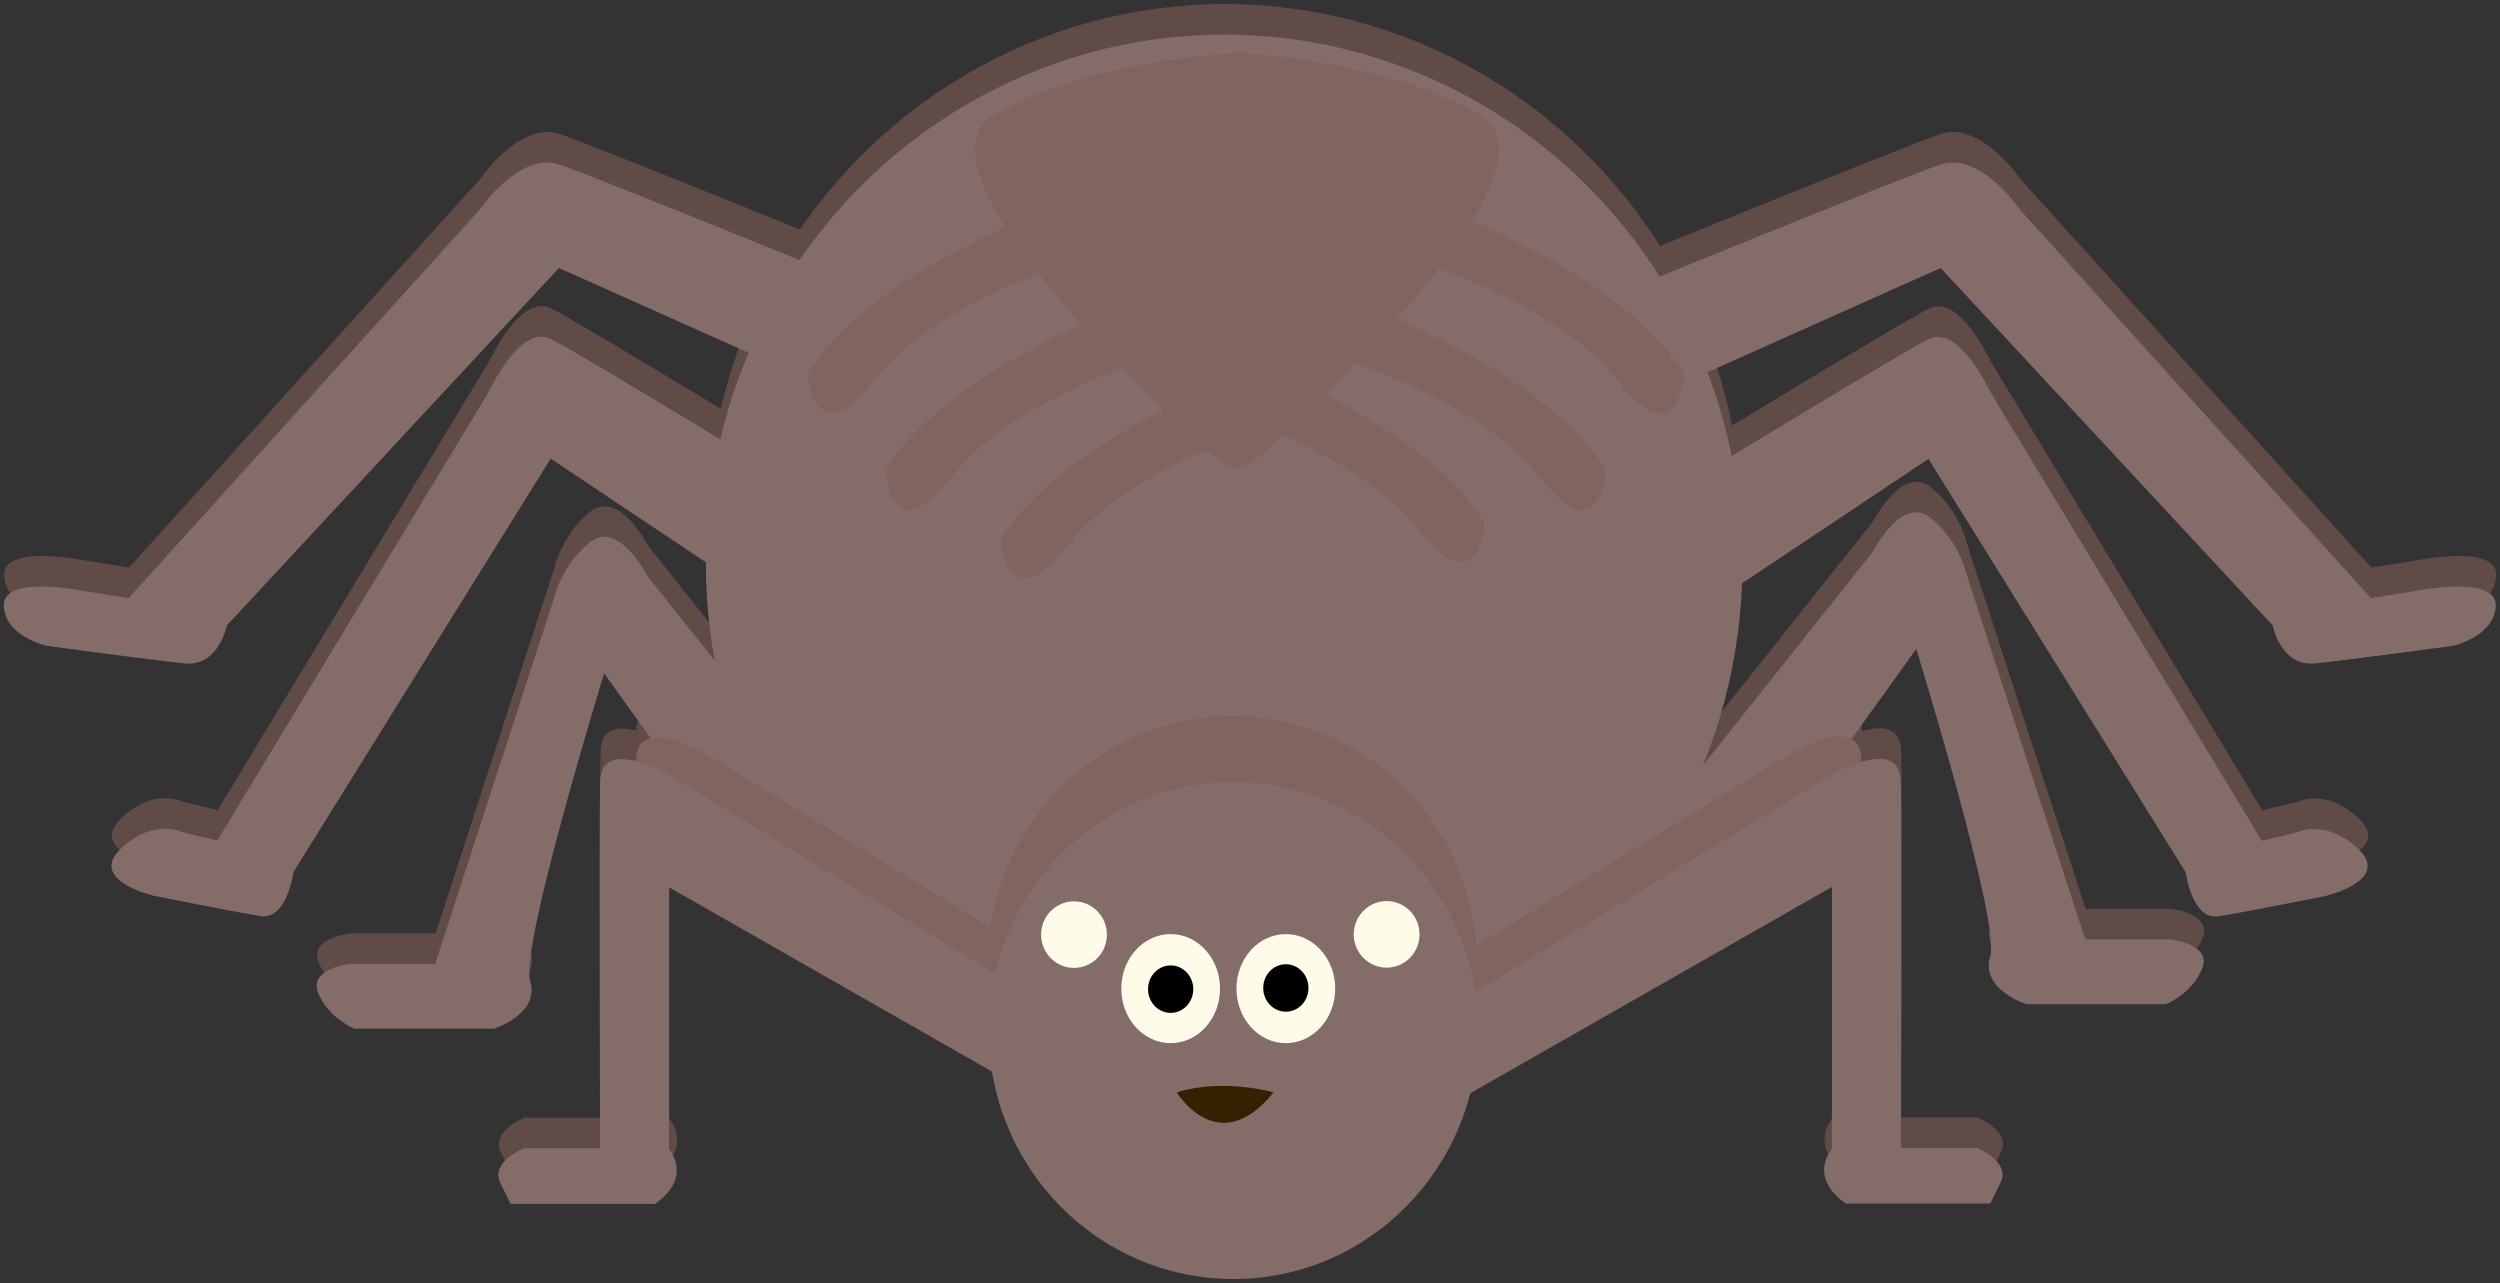 <?xml version="1.0" encoding="UTF-8"?><svg id="Layer_1" xmlns="http://www.w3.org/2000/svg" width="945" height="485" viewBox="0 0 945 485"><rect x="0" y="0" width="945" height="485" fill="#333333" stroke="none"/><defs><style>.cls-1{fill:#614b47;}.cls-1,.cls-2,.cls-3,.cls-4,.cls-5,.cls-6{stroke-width:0px;}.cls-3{fill:#fffbe9;}.cls-4{fill:#846d69;}.cls-5{fill:#352000;}.cls-6{fill:#81645f;}</style></defs><ellipse class="cls-1" cx="462.89" cy="201.26" rx="195.92" ry="199.73"/><path class="cls-1" d="m302.72,224.84l-94.42-63.02-97.23,156.28s-2.33,18.2-12.44,16.62c-10.11-1.59-40.32-7.67-40.32-7.67,0,0-24.99-5.81-12.55-17.69,12.44-11.89,23.32-6.34,23.32-6.34l13.22,3.17,102.62-169.61s11.75-25.82,23.37-20.04c11.62,5.77,104.06,62.27,104.06,62.27l22.63,11.67-11.5,34.78-20.77-.41Z"/><path class="cls-1" d="m333.33,144.23l-121.89-54.48-125.52,135.1s-3.01,15.74-16.06,14.37-52.05-6.63-52.05-6.63c0,0-16-3.62-16.2-15.3-.21-11.68,30.11-5.48,30.11-5.48l17.06,2.74L181.27,67.93s15.17-22.32,30.17-17.32c15,4.99,134.33,53.83,134.33,53.83l29.21,10.09-14.84,30.07-26.81-.36Z"/><path class="cls-1" d="m611.83,144.23l121.89-54.48,125.52,135.1s3.01,15.74,16.06,14.37,52.05-6.63,52.05-6.63c0,0,16-3.62,16.2-15.3s-30.11-5.48-30.11-5.48l-17.06,2.74-132.48-146.62s-15.17-22.32-30.17-17.32c-15,4.99-134.33,53.83-134.33,53.83l-29.21,10.09,14.84,30.07,26.81-.36Z"/><path class="cls-1" d="m634.71,224.93l94.42-63.02,97.23,156.28s2.33,18.2,12.44,16.62c10.11-1.59,40.32-7.67,40.32-7.67,0,0,24.99-5.81,12.55-17.69-12.44-11.89-23.32-6.34-23.32-6.34l-13.22,3.17-102.62-169.61s-11.75-25.82-23.37-20.04-104.06,62.27-104.06,62.27l-22.63,11.67,11.5,34.78,20.77-.41Z"/><path class="cls-1" d="m591.56,343.54l116.61-146.64s10.88-21.4,21.77-12.68c10.88,8.72,13.61,21.4,13.61,21.4l44.82,137.92h31.93s16.16,1.57,12.27,11.08c-3.89,9.51-13.66,13.43-13.66,13.43h-52.76s-17.55-5.5-13.66-18.19c3.89-12.68-27.99-116.11-27.99-116.11l-75.41,104.96-57.53,4.82Z"/><path class="cls-1" d="m361.47,352.79l-116.61-146.64s-10.88-21.4-21.77-12.68c-10.88,8.72-13.61,21.4-13.61,21.4l-44.82,137.92h-31.93s-16.16,1.57-12.27,11.08c3.89,9.51,13.66,13.43,13.66,13.43h52.76s17.55-5.5,13.66-18.19c-3.89-12.68,27.99-116.11,27.99-116.11l75.41,104.96,57.53,4.82Z"/><path class="cls-1" d="m467.16,8.26s56.37,2.48,92.52,23.63c36.15,21.15-77.36,123.79-77.36,123.79,0,0-19.44,21-20.21,0-.78-21,5.05-147.42,5.05-147.42Z"/><path class="cls-1" d="m468.31,8.38s-56.37,2.48-92.52,23.63c-36.15,21.15,77.36,123.79,77.36,123.79,0,0,19.44,21,20.21,0,.78-21-5.05-147.42-5.05-147.42Z"/><path class="cls-1" d="m534.7,360.08l138.39-84.41s30.32-19.81,30.71,0c.39,19.81-26.04,39.63-26.04,39.63l-153.08,87.34,10.02-42.56Z"/><path class="cls-1" d="m417.7,59.54l-6.19,25.69s-56.97,16.36-80.46,46.45c-23.49,30.09-25.51-1.89-25.51-1.89,0,0,17.44-37.93,112.16-70.25Z"/><path class="cls-1" d="m447,96.16l-6.19,25.69s-56.97,16.36-80.46,46.45-25.51-1.89-25.51-1.89c0,0,17.44-37.93,112.16-70.25Z"/><path class="cls-1" d="m490.53,122.31l-6.19,25.69s-56.97,16.36-80.46,46.45c-23.49,30.09-25.51-1.89-25.51-1.89,0,0,17.44-37.93,112.16-70.25Z"/><path class="cls-1" d="m524.54,59.7l6.19,25.69s56.97,16.36,80.46,46.45c23.49,30.09,25.51-1.89,25.51-1.89,0,0-17.44-37.93-112.16-70.25Z"/><path class="cls-1" d="m494.99,96.16l6.19,25.69s56.97,16.36,80.46,46.45c23.49,30.09,25.51-1.89,25.51-1.89,0,0-17.44-37.93-112.16-70.25Z"/><path class="cls-1" d="m449.12,115.97l6.19,25.69s56.97,16.36,80.46,46.45c23.49,30.09,25.51-1.89,25.51-1.89,0,0-17.44-37.93-112.16-70.25Z"/><path class="cls-1" d="m409.62,360.4l-138.39-84.41s-30.32-19.81-30.71,0,26.04,39.63,26.04,39.63l153.08,87.34-10.02-42.56Z"/><ellipse class="cls-1" cx="466" cy="353.03" rx="92.52" ry="93.92"/><path class="cls-1" d="m396.09,368.6l-138.39-84.41s-30.32-19.81-30.71,0c-.39,19.81,0,138.3,0,138.3h-28.77s-12.83,5.15-8.94,13.08l3.89,7.93h54.64c14.55-10.3,5.22-20.61,5.22-20.61v-99.07s153.08,87.34,153.08,87.34l-10.02-42.56Z"/><ellipse class="cls-1" cx="466.38" cy="378" rx="92.52" ry="93.92"/><ellipse class="cls-1" cx="486.21" cy="362.15" rx="18.66" ry="20.61"/><ellipse class="cls-1" cx="442.67" cy="362.15" rx="18.66" ry="20.61"/><ellipse class="cls-1" cx="524.31" cy="341.64" rx="12.44" ry="12.58"/><ellipse class="cls-1" cx="406.13" cy="341.74" rx="12.44" ry="12.58"/><ellipse class="cls-1" cx="486.21" cy="361.9" rx="8.55" ry="8.97"/><ellipse class="cls-1" cx="442.67" cy="362.35" rx="8.55" ry="8.97"/><path class="cls-1" d="m444.98,401.38s15.67,25.86,36.56,0c0,0-18.95-5.57-36.56,0Z"/><path class="cls-1" d="m549.57,368.49l138.39-84.41s30.32-19.81,30.71,0,0,138.3,0,138.3h28.77s12.83,5.15,8.94,13.08l-3.89,7.93h-54.64c-14.55-10.3-5.22-20.61-5.22-20.61v-99.07l-153.08,87.34,10.02-42.56Z"/><ellipse class="cls-4" cx="462.73" cy="212.81" rx="195.92" ry="199.73"/><path class="cls-4" d="m302.56,236.39l-94.42-63.02-97.23,156.28s-2.33,18.2-12.44,16.62c-10.11-1.59-40.32-7.67-40.32-7.67,0,0-24.99-5.81-12.55-17.69,12.44-11.89,23.32-6.34,23.32-6.34l13.22,3.17,102.62-169.61s11.75-25.82,23.37-20.04c11.62,5.77,104.06,62.27,104.06,62.27l22.63,11.67-11.5,34.78-20.77-.41Z"/><path class="cls-4" d="m333.17,155.78l-121.89-54.48-125.52,135.1s-3.01,15.74-16.06,14.37c-13.05-1.37-52.05-6.63-52.05-6.63,0,0-16-3.62-16.2-15.3-.21-11.68,30.11-5.48,30.11-5.48l17.06,2.74L181.12,79.48s15.17-22.32,30.17-17.32c15,4.99,134.33,53.83,134.33,53.83l29.21,10.09-14.84,30.07-26.81-.36Z"/><path class="cls-4" d="m611.67,155.78l121.89-54.48,125.52,135.1s3.01,15.74,16.06,14.37c13.05-1.37,52.05-6.63,52.05-6.63,0,0,16-3.62,16.2-15.3s-30.11-5.48-30.11-5.48l-17.06,2.74-132.48-146.62s-15.17-22.32-30.17-17.32-134.33,53.83-134.33,53.83l-29.21,10.09,14.84,30.07,26.81-.36Z"/><path class="cls-4" d="m634.55,236.48l94.42-63.02,97.23,156.28s2.33,18.2,12.44,16.62c10.11-1.59,40.32-7.67,40.32-7.67,0,0,24.99-5.81,12.55-17.69s-23.32-6.34-23.32-6.34l-13.22,3.17-102.62-169.61s-11.75-25.82-23.37-20.04-104.06,62.27-104.06,62.27l-22.63,11.67,11.5,34.78,20.77-.41Z"/><path class="cls-4" d="m591.4,355.09l116.61-146.64s10.88-21.4,21.77-12.68,13.61,21.4,13.61,21.4l44.82,137.92h31.93s16.16,1.57,12.27,11.08c-3.89,9.51-13.66,13.43-13.66,13.43h-52.76s-17.55-5.5-13.66-18.19c3.89-12.68-27.99-116.11-27.99-116.11l-75.41,104.96-57.53,4.82Z"/><path class="cls-4" d="m361.31,364.34l-116.61-146.64s-10.88-21.4-21.77-12.68c-10.88,8.72-13.61,21.4-13.61,21.4l-44.82,137.92h-31.93s-16.16,1.57-12.27,11.08,13.66,13.43,13.66,13.43h52.76s17.55-5.5,13.66-18.19c-3.89-12.68,27.99-116.11,27.99-116.11l75.41,104.96,57.53,4.82Z"/><path class="cls-6" d="m467,19.82s56.37,2.48,92.52,23.63-77.36,123.79-77.36,123.79c0,0-19.44,21-20.21,0-.78-21,5.05-147.42,5.05-147.42Z"/><path class="cls-6" d="m468.15,19.93s-56.37,2.48-92.52,23.63c-36.15,21.15,77.36,123.79,77.36,123.79,0,0,19.44,21,20.21,0,.78-21-5.05-147.42-5.05-147.42Z"/><path class="cls-6" d="m534.55,371.64l138.39-84.41s30.32-19.81,30.71,0c.39,19.81-26.04,39.63-26.04,39.63l-153.08,87.34,10.02-42.56Z"/><path class="cls-6" d="m417.54,71.09l-6.19,25.69s-56.97,16.36-80.46,46.45c-23.49,30.09-25.51-1.89-25.51-1.89,0,0,17.44-37.93,112.16-70.25Z"/><path class="cls-6" d="m446.84,107.71l-6.19,25.69s-56.97,16.36-80.46,46.45c-23.49,30.09-25.51-1.89-25.51-1.89,0,0,17.44-37.93,112.16-70.25Z"/><path class="cls-6" d="m490.38,133.87l-6.19,25.69s-56.97,16.36-80.46,46.45c-23.49,30.09-25.51-1.89-25.51-1.89,0,0,17.44-37.93,112.16-70.25Z"/><path class="cls-6" d="m524.38,71.25l6.19,25.69s56.97,16.36,80.46,46.45c23.49,30.09,25.51-1.89,25.51-1.89,0,0-17.44-37.93-112.16-70.25Z"/><path class="cls-6" d="m494.83,107.71l6.19,25.69s56.97,16.36,80.46,46.45c23.49,30.09,25.51-1.89,25.51-1.89,0,0-17.44-37.93-112.16-70.25Z"/><path class="cls-6" d="m448.96,127.53l6.19,25.69s56.97,16.36,80.46,46.45c23.49,30.09,25.51-1.89,25.51-1.89,0,0-17.44-37.93-112.16-70.25Z"/><path class="cls-6" d="m409.46,371.95l-138.39-84.41s-30.32-19.81-30.71,0,26.04,39.63,26.04,39.63l153.08,87.34-10.02-42.56Z"/><ellipse class="cls-6" cx="465.84" cy="364.59" rx="92.52" ry="93.92"/><path class="cls-4" d="m395.93,380.16l-138.39-84.41s-30.32-19.81-30.71,0c-.39,19.81,0,138.3,0,138.3h-28.77s-12.83,5.15-8.94,13.08l3.89,7.93h54.64c14.55-10.3,5.22-20.61,5.22-20.61v-99.07s153.08,87.34,153.08,87.34l-10.02-42.56Z"/><ellipse class="cls-4" cx="466.23" cy="389.55" rx="92.52" ry="93.92"/><ellipse class="cls-3" cx="486.05" cy="373.7" rx="18.66" ry="20.61"/><ellipse class="cls-3" cx="442.51" cy="373.7" rx="18.66" ry="20.61"/><ellipse class="cls-3" cx="524.15" cy="353.19" rx="12.44" ry="12.58"/><ellipse class="cls-3" cx="405.97" cy="353.29" rx="12.44" ry="12.58"/><ellipse class="cls-2" cx="486.05" cy="373.45" rx="8.55" ry="8.97"/><ellipse class="cls-2" cx="442.51" cy="373.9" rx="8.55" ry="8.97"/><path class="cls-5" d="m444.83,412.93s15.67,25.86,36.56,0c0,0-18.95-5.57-36.56,0Z"/><path class="cls-4" d="m549.41,380.04l138.39-84.41s30.32-19.81,30.71,0,0,138.3,0,138.3h28.77s12.83,5.15,8.94,13.08l-3.89,7.93h-54.64c-14.55-10.3-5.22-20.61-5.22-20.61v-99.07l-153.08,87.34,10.02-42.56Z"/></svg>